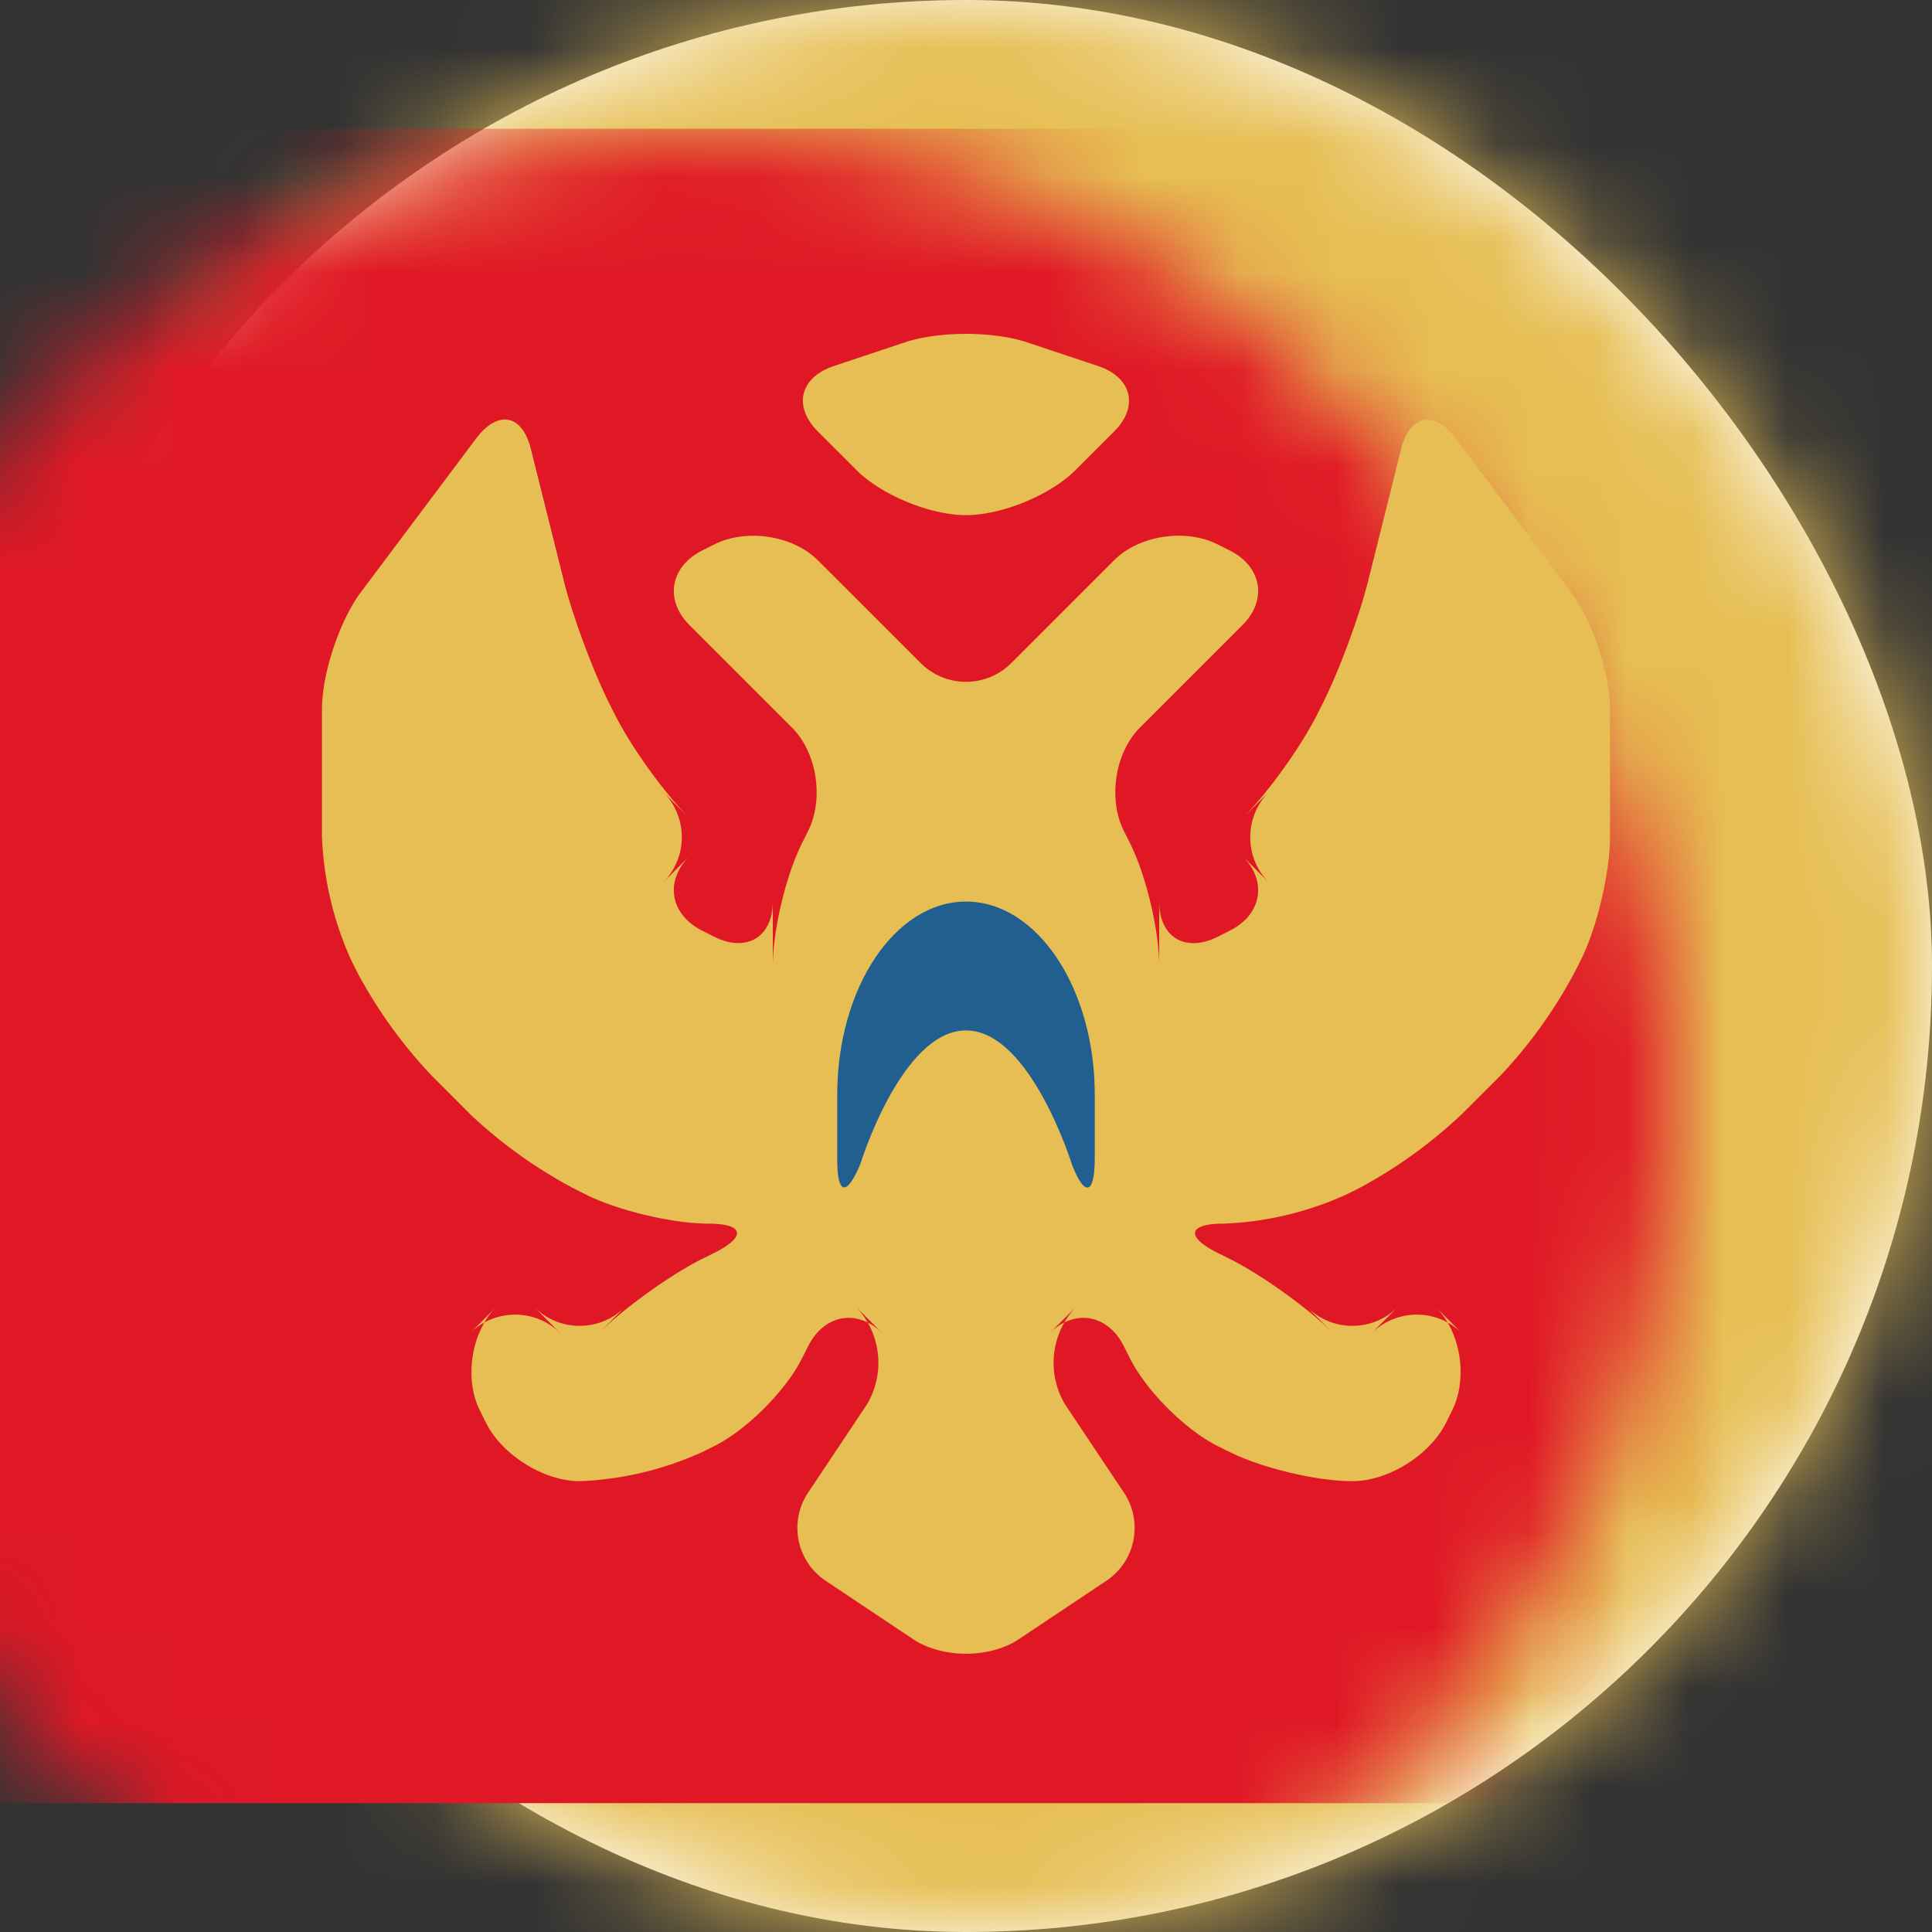 <svg xmlns="http://www.w3.org/2000/svg" xmlns:xlink="http://www.w3.org/1999/xlink" width="20" height="20" viewBox="0 0 20 20">
    <rect x="0" y="0" width="20" height="20" fill="#333333" stroke="none"/>
    <defs>
        <rect id="a" width="20" height="20" rx="10"/>
    </defs>
    <g fill="none" fill-rule="evenodd">
        <mask id="b" fill="#fff">
            <use xlink:href="#a"/>
        </mask>
        <use fill="#FFF" xlink:href="#a"/>
        <path fill="#E6BE53" d="M-4 0h28v20H-4z" mask="url(#b)"/>
        <rect width="25.333" height="17.333" x="-2.667" y="1.333" fill="#E01826" mask="url(#b)" rx="1"/>
        <path fill="#E6BE53" d="M9.53 6.863c.26.26.68.26.94 0l-.274.274.937-.937.4-.4c.258-.258.737-.332 1.071-.165l.125.063c.334.167.393.513.134.772l.274-.274-.937.937-.4.4c-.258.258-.332.737-.165 1.071l.063.125c.167.334.302.906.302 1.271v-.667c0 .369.27.532.604.365l.125-.063c.334-.166.393-.513.134-.772l.274.274a.665.665 0 0 1 0-.94l-.274.273c.26-.26.605-.74.772-1.074l.063-.125c.167-.334.373-.89.463-1.25l.344-1.375c.09-.357.346-.4.566-.106l1.19 1.587c.224.298.406.846.406 1.213v1.32c0 .372-.135.943-.302 1.278l-.063.124a4.92 4.92 0 0 1-.768 1.071l-.401.4a4.919 4.919 0 0 1-1.07.77l-.125.062a3.36 3.36 0 0 1-1.271.302c-.369 0-.397.135-.063.302l.125.062c.334.167.815.513 1.075.773l-.274-.274c.26.26.68.26.94 0l-.274.274c.26-.26.682-.26.94 0l-.273-.274c.26.26.335.74.168 1.074l-.062.125c-.167.334-.598.604-.969.604-.368 0-.936-.135-1.27-.302l-.126-.062c-.333-.167-.739-.572-.906-.907l-.063-.124c-.166-.334-.513-.394-.772-.134l.274-.274a.84.84 0 0 0-.106 1.017l.605.906c.2.302.119.71-.183.911l-.906.605c-.302.201-.792.2-1.094 0l-.906-.605a.657.657 0 0 1-.183-.91l.605-.907a.84.84 0 0 0-.106-1.017l.274.274c-.26-.26-.605-.2-.772.134l-.063.124c-.167.334-.572.74-.906.907l-.125.062A3.36 3.36 0 0 1 6 15.333c-.368 0-.802-.27-.969-.604l-.062-.125c-.167-.333-.091-.815.168-1.074l-.274.274c.26-.26.681-.26.94 0l-.273-.274c.26.26.68.26.94 0l-.274.274c.26-.26.74-.606 1.075-.773l.125-.062c.333-.167.308-.302-.063-.302-.368 0-.936-.135-1.27-.302l-.125-.063a4.92 4.92 0 0 1-1.071-.768l-.4-.401a4.919 4.919 0 0 1-.77-1.07l-.062-.125a3.408 3.408 0 0 1-.302-1.278V7.34c0-.372.185-.92.405-1.213l1.19-1.587c.224-.298.477-.255.567.106l.344 1.375c.089.357.296.915.463 1.25l.063.125c.166.333.513.815.772 1.074l-.274-.274c.26.26.26.682 0 .94l.274-.273c-.26.26-.2.605.134.772l.125.063c.333.167.604 0 .604-.365V10c0-.368.135-.936.302-1.27l.063-.126c.166-.333.093-.812-.165-1.07l-.4-.401-.937-.937.274.274c-.26-.26-.2-.605.134-.772l.125-.063c.333-.166.812-.093 1.07.165l.401.4.937.937-.274-.274zM8.466 4.466c-.257-.257-.188-.559.167-.677l.734-.245c.35-.116.911-.118 1.266 0l.734.245c.35.117.425.42.167.677l-.401.401c-.258.258-.762.466-1.133.466-.368 0-.875-.208-1.133-.466l-.4-.4z" mask="url(#b)"/>
        <path fill="#215F90" d="M8.667 12.008c0 .364.1.38.241.037 0 0 .425-1.378 1.092-1.378s1.097 1.389 1.097 1.389c.13.337.236.315.236-.063v-.66c0-1.104-.597-2-1.333-2s-1.333.896-1.333 2v.675z" mask="url(#b)"/>
    </g>
</svg>
